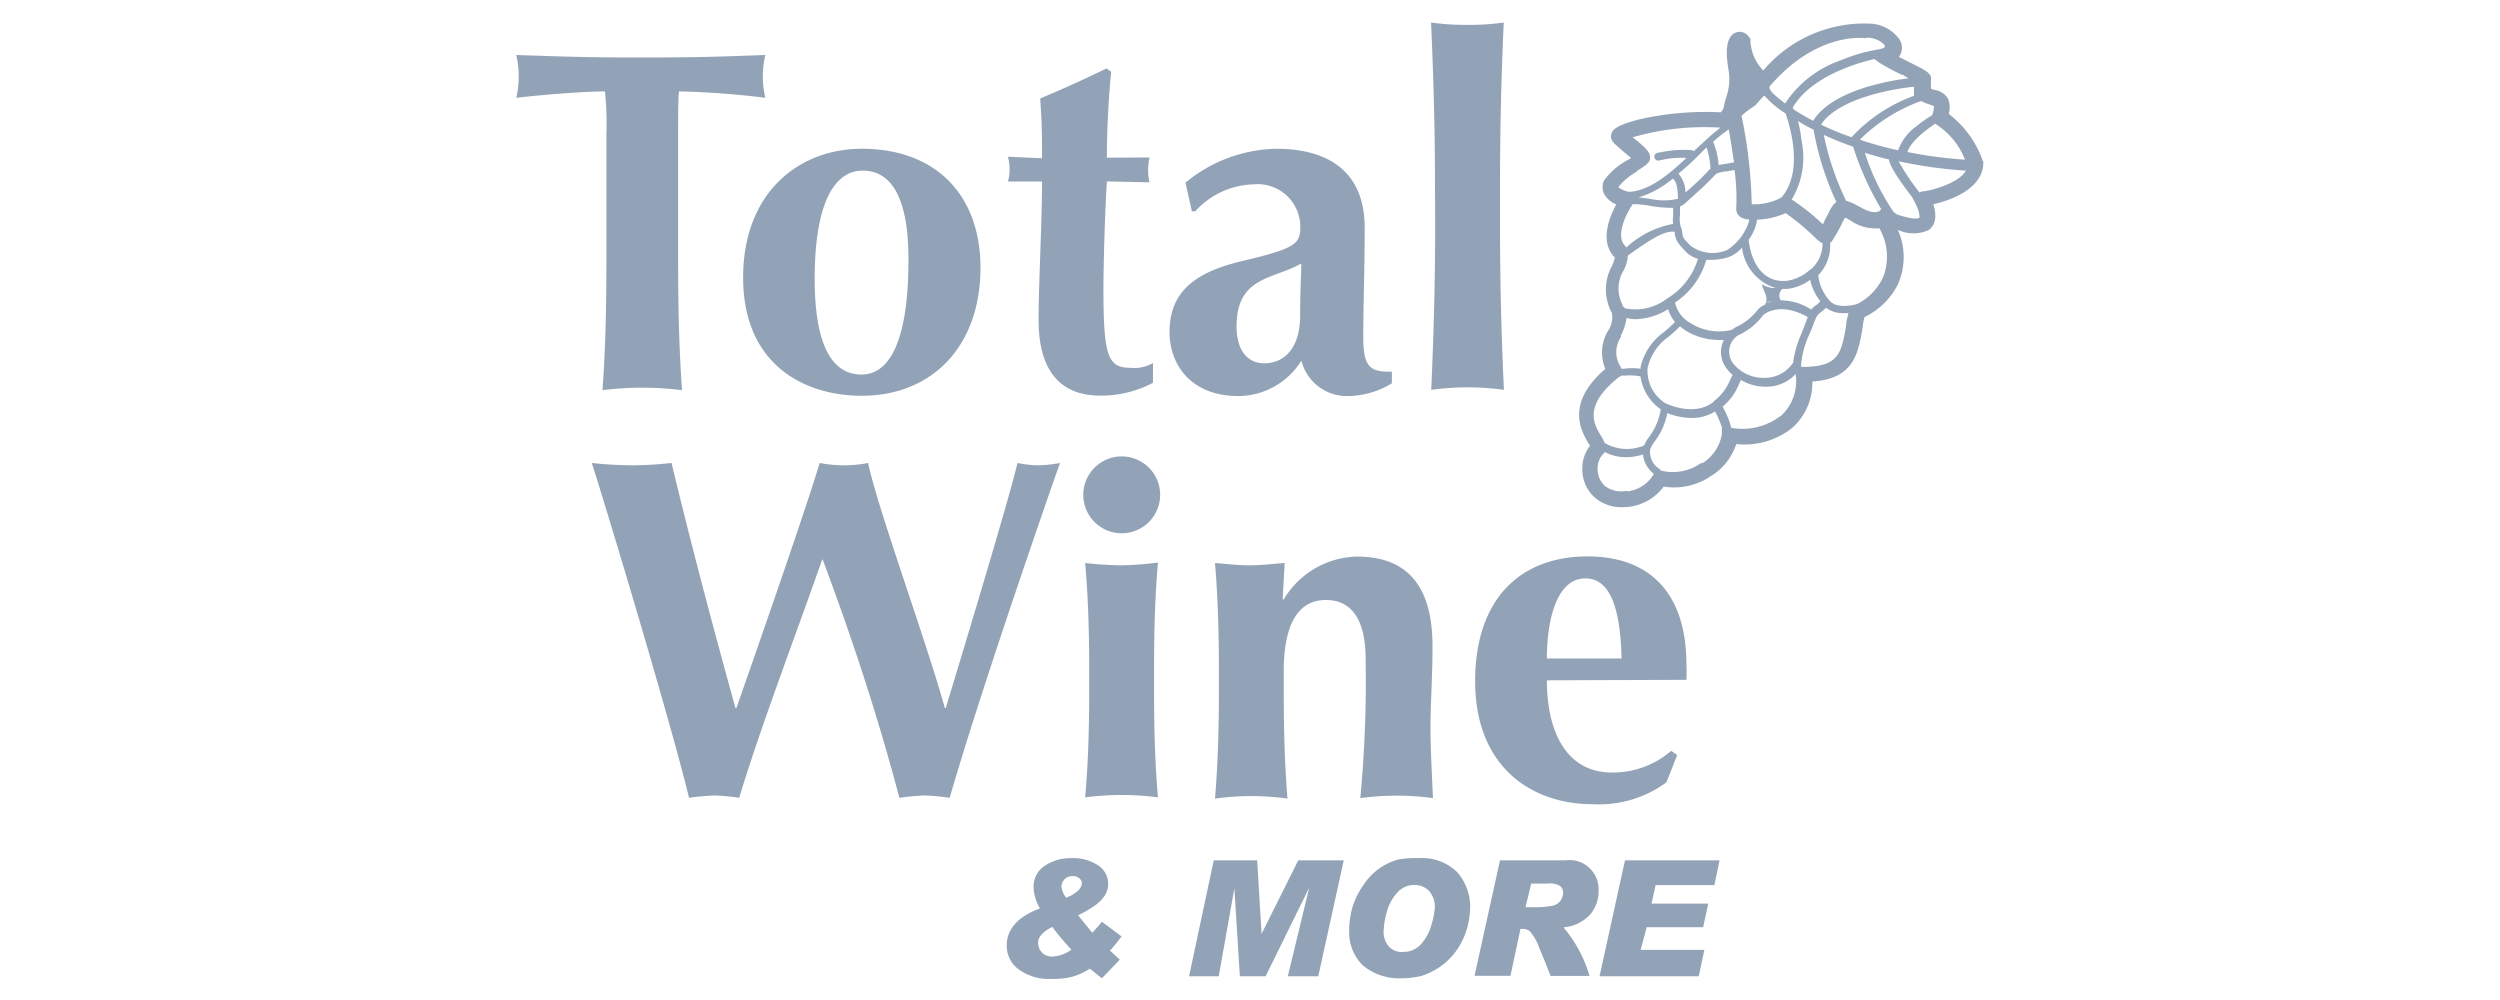 <svg xmlns="http://www.w3.org/2000/svg" fill="#93A3B7" viewBox="0 0 160 64" role="img"><title>Onfleet Customer Total Wine and More</title><path d="M113,19.44c.17-.45-.07-.65-.25-1.25a2.12,2.12,0,0,0,.65.24h.23a3.08,3.08,0,0,1-2.14-2.58,2.11,2.11,0,0,1-.82.59,3.64,3.64,0,0,1-1.18.19h-.29l0,0a4.8,4.8,0,0,1-2,2.73,2,2,0,0,0,1,1.32,3.38,3.38,0,0,0,2.63.43h0a2.14,2.14,0,0,1,.32-.2,3.7,3.7,0,0,0,1.38-1.13,1.51,1.51,0,0,1,.45-.29.25.25,0,0,0,0-.07,2.55,2.55,0,0,1,.39-.13h-.1A.5.5,0,0,0,113,19.44Zm13.84-9.22.09.1v.1c0,1.61-2,2.39-3.2,2.65.24.77.15,1.3-.27,1.64a2.35,2.35,0,0,1-2,0,4.27,4.27,0,0,1,0,3.5,4.62,4.62,0,0,1-2.13,2.08,4,4,0,0,0-.12.66c-.29,1.69-.56,3.29-3.22,3.47a3.83,3.83,0,0,1-1.33,3,4.9,4.9,0,0,1-3.54,1,3.76,3.76,0,0,1-1.64,2.06,4.14,4.14,0,0,1-3,.66,3.26,3.26,0,0,1-2.65,1.32,2.59,2.59,0,0,1-1.79-.64,2.42,2.42,0,0,1-.77-1.88,2.32,2.32,0,0,1,.49-1.41.86.86,0,0,0-.1-.16c-.45-.77-1.5-2.54,1.08-4.76a2.72,2.72,0,0,1,.18-2.45,1.52,1.52,0,0,0,.24-1.13,3.14,3.14,0,0,1,0-3,2.55,2.55,0,0,0,.19-.55c-1-1-.35-2.58.09-3.4a1.55,1.55,0,0,1-.78-.67,1,1,0,0,1,0-.86,4.5,4.5,0,0,1,1.59-1.35l.14-.09-.55-.46c-.52-.46-.68-.58-.73-.82a.6.6,0,0,1,.15-.5c.57-.65,4-1.31,6.86-1.14a.68.68,0,0,0,.21-.38,3.53,3.53,0,0,1,.14-.56,3.48,3.48,0,0,0,.15-1.81c-.14-.86-.24-2,.41-2.33a.7.7,0,0,1,.91.27l.09.11v.13a2.87,2.87,0,0,0,.82,1.89,8.46,8.46,0,0,1,6.78-3,2.43,2.43,0,0,1,1.93,1,1,1,0,0,1,.08.95,1.74,1.74,0,0,1-.11.18l.73.37c.93.46,1.22.62,1.33.92V5a5.19,5.19,0,0,0,0,.69l.26.07a1.22,1.22,0,0,1,.81.53,1.47,1.47,0,0,1,.06,1A6.43,6.43,0,0,1,126.87,10.22Zm-1.08,0a4.73,4.73,0,0,0-1.91-2.3h0c-.57.38-1.59,1.15-1.77,1.81A27.45,27.45,0,0,0,125.79,10.22Zm-2.26-3.53v0a2.28,2.28,0,0,1-.51-.21l-.08,0a10.69,10.69,0,0,0-3.88,2.46,22.76,22.76,0,0,0,2.45.68,3.25,3.25,0,0,1,1.17-1.54,8.11,8.11,0,0,1,1-.7,1.52,1.52,0,0,0,.12-.59Zm-3.21,6.81.11-.11a19.12,19.12,0,0,1-1.8-4,19.84,19.84,0,0,1-1.88-.76,18,18,0,0,0,1.43,4.22,2.86,2.86,0,0,1,.74.32C119.5,13.5,119.88,13.69,120.32,13.5Zm-4.39,3.74a2.19,2.19,0,0,0,.74-1.67,1.67,1.67,0,0,1-.45-.34,15.34,15.34,0,0,0-1.91-1.59,4.89,4.89,0,0,1-1.84.42v.08a2.81,2.81,0,0,1-.53,1.21c.22,1.8,1.16,2.76,2.45,2.62a2.76,2.76,0,0,0,1.5-.73Zm-1.14,5.92h0a7.21,7.21,0,0,1,.58-1.92l.16-.43c.08-.21.14-.38.2-.51-1.73-1-2.74-.24-2.85-.14a4.12,4.12,0,0,1-1.52,1.26.79.79,0,0,0-.23.14,1.25,1.25,0,0,0-.12,1.77,2.48,2.48,0,0,0,2,.85A2.16,2.16,0,0,0,114.79,23.16Zm-5.08,2.52h0a3.18,3.18,0,0,0,1-1.26c.06-.13.12-.26.21-.42a2.31,2.31,0,0,1-.34-.36,1.74,1.74,0,0,1-.23-1.88H110a4.11,4.11,0,0,1-2.13-.61,3,3,0,0,1-.35-.27,7.4,7.4,0,0,1-.72.66,3.35,3.35,0,0,0-1.35,2,2.43,2.43,0,0,0,1.13,2.26S108.46,26.75,109.71,25.68ZM104,19.73h0a3.27,3.27,0,0,0,2.67-.61,4.45,4.45,0,0,0,2-2.56,1.74,1.74,0,0,1-.82-.49c-.53-.58-.58-.67-.67-1.13v-.1c-.63-.12-1.65.54-3,1.52a2.26,2.26,0,0,1-.27.95,2.23,2.23,0,0,0-.06,2.21v.06Zm4.75-9.83h0a15.56,15.56,0,0,1-1.33,1.21,1.87,1.87,0,0,1,.45,1.21l.23-.2c.48-.42.94-.87,1.37-1.33a5.26,5.26,0,0,0-.25-1.36Zm5.54-2.63h0a6.29,6.29,0,0,1-1.37-1.15c-.23.18-.4.46-.64.67a5.52,5.52,0,0,0-.82.62,30.78,30.78,0,0,1,.65,5.66,3.66,3.66,0,0,0,1.75-.35,1,1,0,0,1,.17-.1C115.39,11,114.63,8.28,114.28,7.27ZM110.54,16h0a3.41,3.41,0,0,0,1.4-1.85v-.1a1.31,1.31,0,0,1-.48-.12.63.63,0,0,1-.34-.59,13.48,13.48,0,0,0-.11-2.46l-.51.09a1.87,1.87,0,0,0-.66.15c-.54.55-.84.86-1.41,1.36l-.59.54a.94.94,0,0,1-.32.19v.58a1.44,1.44,0,0,0,0,.46.81.81,0,0,0,.07.32.45.45,0,0,1,.06.26c.07.38,0,.34.55.9A2.37,2.37,0,0,0,110.54,16Zm.1-7.72h0a8.3,8.3,0,0,0-1,.8,4.45,4.45,0,0,1,.35,1.48l.48-.08.51-.09C110.86,9.61,110.74,8.85,110.64,8.27Zm-3.59,3.16h0a6.11,6.11,0,0,1-2.18,1.19l.71.09a4,4,0,0,0,1.81,0V12.6C107.36,12,107.31,11.63,107.05,11.43Zm-2.62,1.64h.06c-.3.42-1.16,1.94-.49,2.65a.44.44,0,0,1,.08.11,6.07,6.07,0,0,1,3-1.51,1.94,1.94,0,0,1,0-.53v-.5h-.2a8.18,8.18,0,0,1-1.3-.13A5.77,5.77,0,0,0,104.43,13.07Zm11.81,6.45,0,0a2,2,0,0,0,.26-.25,3.4,3.4,0,0,1-.65-1.37,3.11,3.11,0,0,1-1.46.58h-.32a.56.56,0,0,0-.1.73,3.62,3.62,0,0,1,1.94.59A2.13,2.13,0,0,1,116.24,19.52ZM117,13.7h0a2.51,2.51,0,0,1,.38-.65l.15-.12a18.35,18.35,0,0,1-1.46-4.63c-.37-.18-.72-.37-1-.56A8.42,8.42,0,0,1,115.3,9a5.24,5.24,0,0,1-.63,3.77,14.28,14.28,0,0,1,2,1.59C116.79,14.07,116.9,13.86,117,13.7ZM116.59,8h0a16.63,16.63,0,0,0,1.91.78,10.15,10.15,0,0,1,4-2.65,5.61,5.61,0,0,1,0-.58s-4.57.4-5.94,2.4Zm5.18-3.19h0A14.15,14.15,0,0,1,120.26,4l-.3-.22c-.76.17-4,1-5.22,3.1l.05.12a14.07,14.07,0,0,0,1.25.73c1.25-2,5-2.58,6.11-2.72A2.69,2.69,0,0,1,121.77,4.77Zm-2.3-2.36h0c-1.58-.17-4,.52-6.14,3l-.08.08a.14.14,0,0,1,0,.09c0,.18.34.51,1,1a6.93,6.93,0,0,1,3.42-2.71,13.78,13.78,0,0,1,1.64-.56l.26-.06.44-.09h0l.37-.07a1.22,1.22,0,0,0,.24-.1V2.88A1.62,1.62,0,0,0,119.47,2.41Zm-14.71,8.53h0a4.06,4.06,0,0,0-1.19,1,1.57,1.57,0,0,0,.7.3c1.3-.08,2.53-1.11,3.66-2.17a5.47,5.47,0,0,0-1.4.09l-.41.08a.26.26,0,0,1-.24-.22.25.25,0,0,1,.2-.28l.39-.07a7.08,7.08,0,0,1,1.78-.1.33.33,0,0,1,.16.07l.07-.08.82-.75a10.41,10.41,0,0,1,.81-.68,16.41,16.41,0,0,0-5.66.63l.06,0c.81.65,1.22,1,1.07,1.47C105.45,10.51,105.22,10.66,104.76,10.94Zm-1,10.56h0a1.73,1.73,0,0,0,0,2v.06h.17a3.83,3.83,0,0,1,1.07,0v-.13a3.82,3.82,0,0,1,1.51-2.23c.22-.19.46-.4.69-.63a2.33,2.33,0,0,1-.44-.82,4.23,4.23,0,0,1-2.07.64,2.33,2.33,0,0,1-.59-.08A3.42,3.42,0,0,1,103.72,21.5Zm-.14,2.59h0c-2.3,1.81-1.62,3-1.17,3.74a2.32,2.32,0,0,1,.24.47,2.79,2.79,0,0,0,2.53.17,2.82,2.82,0,0,1,.31-.53,4,4,0,0,0,.76-1.78,3.11,3.11,0,0,1-1.3-2.11,3.55,3.55,0,0,0-1-.05h-.2Zm.54,7.32h0a2.28,2.28,0,0,0,1.69-1.12,1.81,1.81,0,0,1-.7-1.24,3.67,3.67,0,0,1-1.1.17,2.9,2.9,0,0,1-1.35-.33.68.68,0,0,1-.17.21,1.27,1.27,0,0,0-.28.81,1.46,1.46,0,0,0,.46,1.15A1.74,1.74,0,0,0,104.12,31.41Zm4.77-1.79h0a2.71,2.71,0,0,0,1.27-1.88l0-.43a6.38,6.38,0,0,0-.33-.82.75.75,0,0,1-.1-.2,2.75,2.75,0,0,1-1.51.42,4.33,4.33,0,0,1-1.55-.31,4.46,4.46,0,0,1-.82,1.83,1.89,1.89,0,0,0-.28.5,1.28,1.28,0,0,0,.59,1.24.19.19,0,0,1,.08.1h0A3.11,3.11,0,0,0,108.89,29.62Zm5-3v0a3,3,0,0,0,1-2.64v-.09a2.55,2.55,0,0,1-1.87.82H113a3.12,3.12,0,0,1-1.58-.43l-.16.34a3.46,3.46,0,0,1-1,1.35,2.56,2.56,0,0,0,.14.31,4.83,4.83,0,0,1,.4,1.06h0A4,4,0,0,0,113.94,26.63Zm1.46-3.18h0c2.3,0,2.45-.88,2.76-2.62,0-.27.09-.54.15-.82H118a1.74,1.74,0,0,1-1.13-.34c-.13.12-.24.2-.32.27-.26.21-.28.21-.57,1l-.18.42a5.93,5.93,0,0,0-.54,2.07Zm5.13-5.74v0a3.63,3.63,0,0,0-.24-3.13,2.81,2.81,0,0,1-1.84-.49c-.12-.06-.26-.18-.36-.18a3.07,3.07,0,0,0-.17.31,9.79,9.79,0,0,1-.69,1.22l-.09.06a.11.11,0,0,1,0,.08,2.67,2.67,0,0,1-.76,2,2.86,2.86,0,0,0,.69,1.59c.42.57,1.46.35,1.79.26A3.6,3.6,0,0,0,120.53,17.71Zm2.32-3.78v0s.08-.27-.24-.91l-.22-.43c-1.23-1.59-1.48-2.2-1.48-2.41-.54-.13-1.06-.28-1.55-.43a14.87,14.87,0,0,0,1.85,3.8.44.44,0,0,1,.15.12C121.6,13.81,122.64,14.11,122.85,13.93Zm.16-1.71v0c.41,0,2.34-.48,2.82-1.33a28.47,28.47,0,0,1-4.31-.6,15.1,15.1,0,0,0,1.34,2ZM38.81,8.58a20.76,20.76,0,0,0-.09-2.73c-1.21,0-3.82.19-5.68.41a6,6,0,0,0,0-2.74c2.83.09,4.22.16,8.07.16s5.24-.07,7.87-.16a6,6,0,0,0,0,2.74,53.52,53.52,0,0,0-5.52-.41c-.06.43-.06,1.55-.06,2.73v7.77c0,3.49.06,5.88.25,8.62a20.64,20.64,0,0,0-5.09,0c.19-2.74.25-5.13.25-8.62Zm16.34.94c4.78,0,7.6,3,7.6,7.61,0,5.07-3.13,8.2-7.6,8.2-3.68,0-7.59-2-7.59-7.56S51.24,9.52,55.15,9.52Zm.07,1.4c-1.9,0-3.08,2.24-3.08,6.92,0,3.49.75,6.13,3,6.13,1.92,0,3-2.46,3-7.31C58.16,13.09,57.26,10.92,55.22,10.92Zm18.35-.84a3.68,3.68,0,0,0-.09.82,3.37,3.37,0,0,0,.09.77l-2.73-.06c-.12,1.86-.22,5.25-.22,6.93,0,4.32.31,5,1.74,5a2.31,2.31,0,0,0,1.43-.31v1.27a7.09,7.09,0,0,1-3.38.82c-2.58,0-3.94-1.64-3.94-4.82,0-2.39.22-6.28.22-8.88H64.51a2.86,2.86,0,0,0,.1-.77,3.23,3.23,0,0,0-.1-.82l2.18.1c0-1.31,0-2.25-.12-3.83,1.42-.59,2.85-1.24,4.24-1.92l.31.21c-.15,1.34-.28,3.64-.28,5.5Zm2.3,1.61a9.4,9.4,0,0,1,5.8-2.17c3.27,0,5.67,1.4,5.67,5.06,0,2.64-.09,4.82-.09,7.06,0,2,.56,2.15,1.83,2.15v.74a5.52,5.52,0,0,1-2.85.82,3,3,0,0,1-2.94-2.27,4.79,4.79,0,0,1-4,2.27c-3.14,0-4.44-2.08-4.44-4.1,0-2.7,1.8-3.85,4.59-4.53,3.47-.82,3.78-1.09,3.78-2.21a2.73,2.73,0,0,0-3-2.71,5.2,5.2,0,0,0-3.72,1.72h-.22Zm7.36,5.2c-1.77,1-4.09.81-4.09,4,0,1.52.69,2.36,1.77,2.36,1.36,0,2.3-1.06,2.3-3.07,0-1.81.07-2.55.07-3.26Zm8.61-4.7c0-4.1-.1-7.24-.25-10.75a15.12,15.12,0,0,0,2.33.15,15.07,15.07,0,0,0,2.32-.15C96.08,5,96,8.12,96,12.19v2c0,4.09.09,7.24.25,10.76a17,17,0,0,0-4.65,0c.15-3.52.25-6.69.25-10.76ZM52.62,35.81c-1.47,4.22-4,10.87-5.31,15.25a13.85,13.85,0,0,0-1.58-.15,15,15,0,0,0-1.63.15c-1.33-5.44-5.77-20.1-6.23-21.43a26,26,0,0,0,2.6.15c.84,0,1.68-.06,2.51-.15,1.27,5.31,2.88,11.34,4.09,15.68h.06c1.83-5.22,4.46-12.8,5.33-15.68a8.08,8.08,0,0,0,3.1,0c.56,2.76,3.78,11.58,4.91,15.68h.06c1.58-5.22,4-13.23,4.59-15.68a7.1,7.1,0,0,0,1.3.15,8.45,8.45,0,0,0,1.42-.15C67,32,62.76,44.2,60.78,51.06a14.24,14.24,0,0,0-1.59-.15,14.73,14.73,0,0,0-1.63.15c-1.34-5.09-3-10.16-4.91-15.25Zm19.16-6.6a2.46,2.46,0,1,1-2.45,2.46A2.46,2.46,0,0,1,71.78,29.21ZM69.71,42.92c0-2.52-.07-4.72-.26-6.89a22.78,22.78,0,0,0,2.33.15A20.25,20.25,0,0,0,74.11,36c-.19,2.17-.25,4.37-.25,6.89v1.25c0,2.51.06,4.72.25,6.89a18.17,18.17,0,0,0-4.66,0c.19-2.17.26-4.38.26-6.89Zm12.38-4.56h.07a5.61,5.61,0,0,1,4.68-2.74c3.1,0,4.84,1.74,4.84,5.73,0,2.12-.13,3.61-.13,5.22,0,1.31.09,2.92.16,4.51a17.24,17.24,0,0,0-4.65,0,80.15,80.15,0,0,0,.34-8.9c0-2.57-.93-3.78-2.54-3.78-1.87,0-2.7,1.71-2.7,4.56v1.25c0,2.51.06,4.72.24,6.9a16.9,16.9,0,0,0-4.64,0c.18-2.18.25-4.39.25-6.9V42.92c0-2.52-.07-4.72-.25-6.89.74.06,1.46.15,2.2.15s1.45-.09,2.26-.15ZM99,43.54c0,3.36,1.3,5.9,4.15,5.9a5.7,5.7,0,0,0,3.81-1.39l.38.28-.69,1.74a7.28,7.28,0,0,1-4.71,1.4c-4,0-7.53-2.46-7.53-7.86s3-8,7.19-8,6.33,2.58,6.33,6.9a8.68,8.68,0,0,1,0,1Zm4.78-1.4c-.07-3.1-.69-5.12-2.3-5.12C99.61,37,99,39.72,99,42.14Zm-32,17.79a10.87,10.87,0,0,1-.74.91l.63.58-1.15,1.19c-.14-.11-.35-.27-.6-.49L69.74,62a4,4,0,0,1-1.15.52,4.68,4.68,0,0,1-1.23.13A3.31,3.31,0,0,1,65.14,62a1.88,1.88,0,0,1-.71-1.47c0-1.07.71-1.87,2.13-2.39a2.8,2.8,0,0,1-.41-1.34,1.58,1.58,0,0,1,.7-1.38,3,3,0,0,1,1.75-.5,2.89,2.89,0,0,1,1.69.47,1.41,1.41,0,0,1,.41,1.94,2.49,2.49,0,0,1-.58.59,7.27,7.27,0,0,1-.89.54l-.23.12.91,1.12.5-.57.11-.14Zm-3.19.87a17.77,17.77,0,0,1-1.25-1.48q-.9.47-.9,1a1,1,0,0,0,.09.42,1,1,0,0,0,.31.35,1.06,1.06,0,0,0,.52.13,2.29,2.29,0,0,0,1.25-.47Zm-.35-3.35A2.36,2.36,0,0,0,69,57a.76.76,0,0,0,.24-.47.4.4,0,0,0-.17-.32.6.6,0,0,0-.43-.14.69.69,0,0,0-.51.21.68.68,0,0,0-.2.49,1.63,1.63,0,0,0,.33.72ZM86,55.06l-1.63,7.42H82.42l1.37-5.67L81,62.48H79.35L79,56.85,78,62.48h-1.9l1.58-7.42h2.78l.28,4.71,2.35-4.71Zm4.82-.14a3.19,3.19,0,0,1,2.45.91,3.35,3.35,0,0,1,.82,2.24,5.68,5.68,0,0,1-.15,1.17,4.79,4.79,0,0,1-.57,1.36A4.35,4.35,0,0,1,91,62.45a5.28,5.28,0,0,1-1.31.16,3.61,3.61,0,0,1-2.46-.82,2.93,2.93,0,0,1-.88-2.26,5.29,5.29,0,0,1,.21-1.48,4.79,4.79,0,0,1,.67-1.36A3.88,3.88,0,0,1,89.52,55,6.56,6.56,0,0,1,90.78,54.92Zm-1,6a1.45,1.45,0,0,0,1.13-.5,3,3,0,0,0,.67-1.26,5,5,0,0,0,.21-1.09A1.52,1.52,0,0,0,91.44,57a1.26,1.26,0,0,0-.92-.36,1.42,1.42,0,0,0-1.07.46,2.94,2.94,0,0,0-.68,1.22,5.2,5.2,0,0,0-.22,1.3,1.43,1.43,0,0,0,.33.95,1.14,1.14,0,0,0,.89.36ZM96,55.06h4.21a1.83,1.83,0,0,1,1.5.48,1.86,1.86,0,0,1,.6,1.47,2.3,2.3,0,0,1-.54,1.52,2.62,2.62,0,0,1-1.71.82,8.46,8.46,0,0,1,1.67,3.11H99.24c-.21-.53-.44-1.12-.71-1.75a3.37,3.37,0,0,0-.62-1.11.72.72,0,0,0-.49-.15h-.11l-.64,3h-2.3Zm1.63,3H98a6,6,0,0,0,1.4-.1.85.85,0,0,0,.49-.34,1,1,0,0,0,.15-.47.53.53,0,0,0-.19-.44,1.27,1.27,0,0,0-.81-.16H98Zm12.42-3-.33,1.59h-3.76l-.26,1.18h3.63L109,59.34h-3.61L105,60.79h4.08l-.36,1.69h-6.35L104,55.06Z"></path></svg>